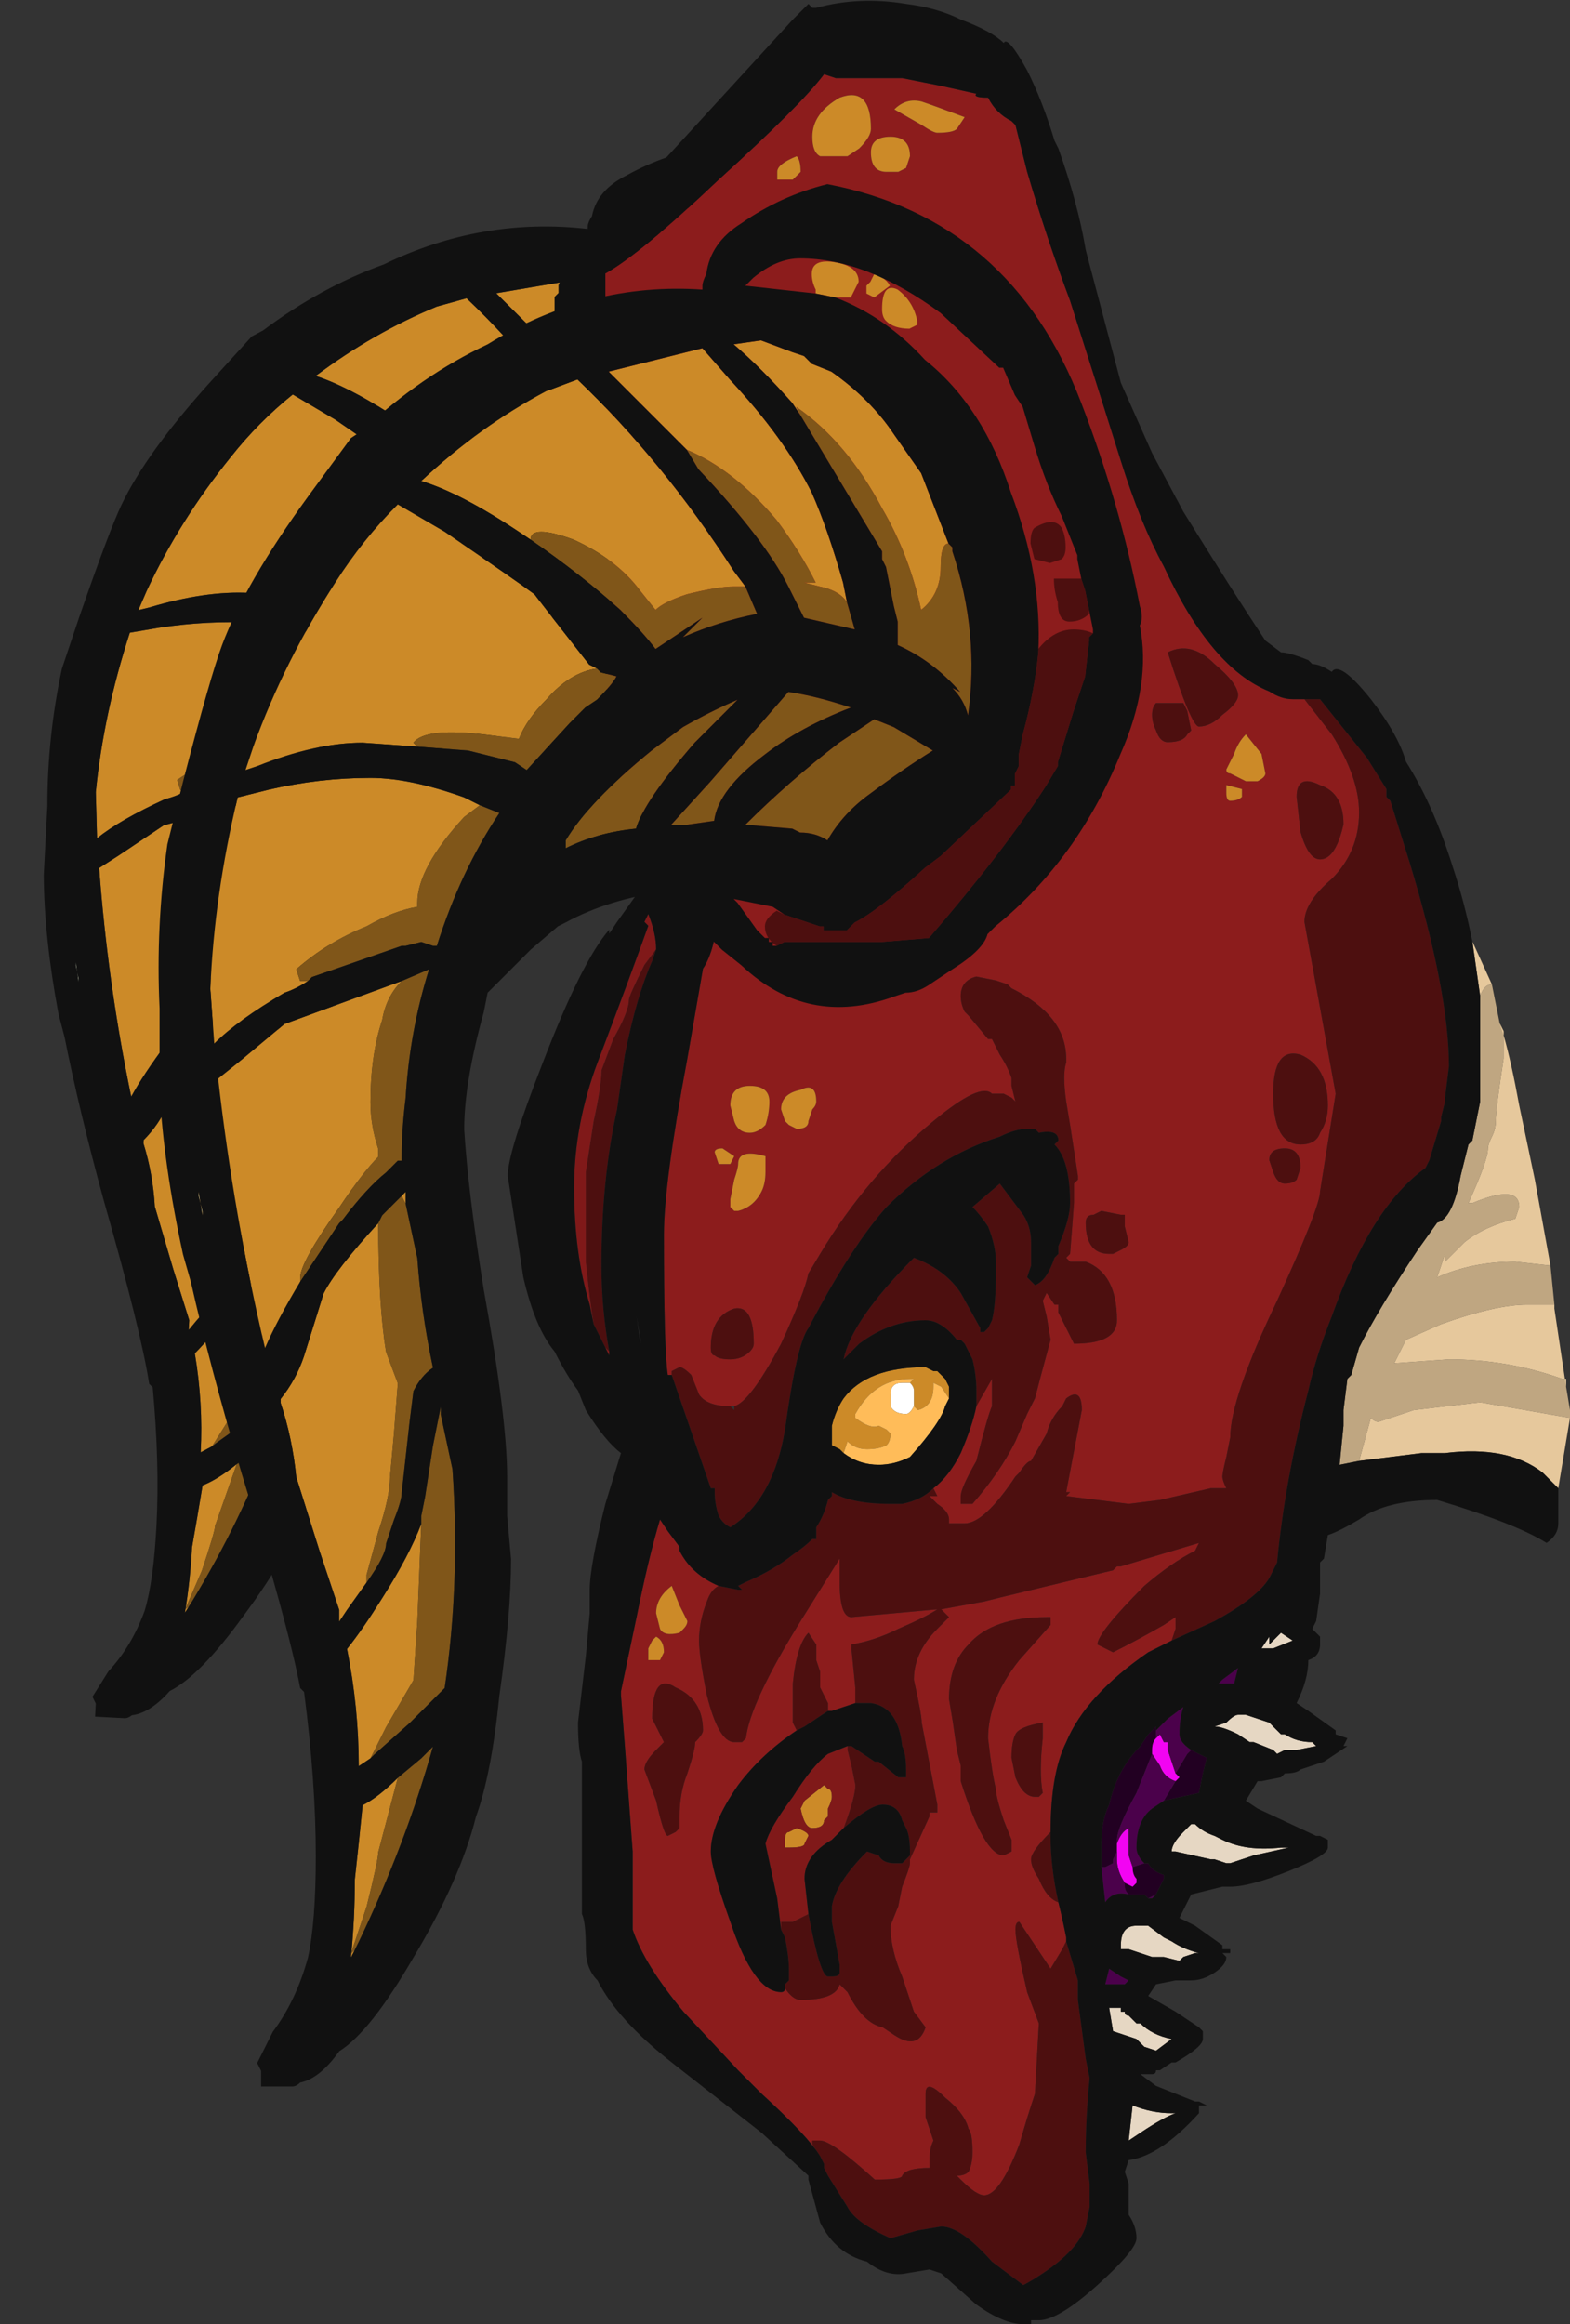 <?xml version="1.0" encoding="UTF-8" standalone="no"?>
<svg xmlns:ffdec="https://www.free-decompiler.com/flash" xmlns:xlink="http://www.w3.org/1999/xlink" ffdec:objectType="frame" height="208.25px" width="140.7px" xmlns="http://www.w3.org/2000/svg">
  <rect width="100%" height="100%" fill="#333333" stroke="none"/>
  <g transform="matrix(1.0, 0.0, 0.0, 1.0, 93.45, 207.9)">
    <use ffdec:characterId="38" height="170.45" transform="matrix(0.937, 0.049, -0.044, 0.84, -85.956, -197.708)" width="88.2" xlink:href="#sprite0"/>
    <use ffdec:characterId="511" height="29.75" transform="matrix(7.0, 0.0, 0.0, 7.0, -47.95, -207.9)" width="13.6" xlink:href="#shape1"/>
    <use ffdec:characterId="38" height="170.45" transform="matrix(1.0, 0.0, 0.0, 1.0, -79.15, -191.4)" width="88.2" xlink:href="#sprite0"/>
  </g>
  <defs>
    <g id="sprite0" transform="matrix(1.0, 0.0, 0.0, 1.0, 43.75, 170.45)">
      <use ffdec:characterId="37" height="24.35" transform="matrix(7.0, 0.0, 0.0, 7.0, -43.75, -170.45)" width="12.6" xlink:href="#shape0"/>
    </g>
    <g id="shape0" transform="matrix(1.0, 0.0, 0.0, 1.0, 6.25, 24.35)">
      <path d="M3.85 -20.85 L3.85 -20.85 M5.6 -17.6 L5.6 -17.6 M2.15 -15.6 L2.15 -15.6 M-5.75 -11.45 L-5.75 -11.4 -5.7 -11.2 -5.7 -11.15 -5.75 -11.45" fill="#c4ccaf" fill-rule="evenodd" stroke="none"/>
      <path d="M2.4 -22.9 L2.6 -22.9 2.7 -23.1 Q2.7 -23.3 2.4 -23.35 2.1 -23.4 2.1 -23.2 2.1 -23.1 2.15 -23.0 L2.15 -22.95 1.25 -23.05 1.35 -23.15 Q1.65 -23.4 1.95 -23.4 2.8 -23.4 3.75 -22.7 L4.5 -22.0 4.55 -22.0 4.7 -21.65 4.8 -21.5 4.95 -21.0 Q5.1 -20.5 5.3 -20.1 L5.5 -19.6 5.5 -19.55 5.55 -19.3 5.2 -19.3 Q5.2 -19.15 5.25 -19.0 5.25 -18.75 5.4 -18.75 5.55 -18.75 5.65 -18.85 L5.65 -18.9 5.7 -18.65 5.7 -18.6 Q5.6 -18.65 5.45 -18.65 5.2 -18.65 5.0 -18.4 L5.0 -18.35 Q5.05 -19.35 4.65 -20.4 4.3 -21.5 3.55 -22.1 3.05 -22.65 2.4 -22.9 M2.85 -23.1 L2.8 -23.05 2.8 -22.95 2.9 -22.9 3.1 -23.05 Q3.05 -23.15 2.9 -23.2 L2.85 -23.1 M3.45 -22.55 L3.45 -22.6 Q3.4 -22.85 3.2 -23.0 3.0 -23.1 3.0 -22.75 3.0 -22.65 3.05 -22.6 3.15 -22.5 3.35 -22.5 L3.45 -22.55 M4.9 -19.75 L4.95 -19.55 5.15 -19.5 5.3 -19.55 Q5.35 -19.6 5.35 -19.7 5.35 -19.85 5.3 -19.95 5.2 -20.1 4.95 -19.95 4.9 -19.9 4.9 -19.75 M1.65 -14.6 L1.6 -14.6 1.6 -14.65 1.55 -14.65 1.55 -14.7 1.5 -14.7 1.4 -14.8 1.15 -15.15 1.1 -15.2 1.6 -15.1 1.75 -15.0 1.65 -15.05 Q1.5 -14.95 1.5 -14.85 1.5 -14.7 1.65 -14.6" fill="#8c1c1c" fill-rule="evenodd" stroke="none"/>
      <path d="M5.0 -18.35 L5.0 -18.4 Q5.2 -18.65 5.45 -18.65 5.6 -18.65 5.7 -18.6 L5.65 -18.55 5.65 -18.5 5.6 -18.05 5.45 -17.6 5.25 -16.95 5.25 -16.9 5.1 -16.65 Q4.55 -15.8 3.6 -14.7 L3.0 -14.65 1.75 -14.65 1.65 -14.6 Q1.5 -14.7 1.5 -14.85 1.5 -14.95 1.65 -15.05 L1.75 -15.0 2.2 -14.85 2.25 -14.85 2.25 -14.8 2.55 -14.8 2.65 -14.9 Q2.95 -15.05 3.55 -15.6 L3.75 -15.75 4.65 -16.6 4.65 -16.65 4.7 -16.65 4.7 -16.8 4.75 -16.9 4.75 -17.05 4.8 -17.3 Q4.95 -17.85 5.0 -18.35 M5.65 -18.9 L5.65 -18.85 Q5.55 -18.75 5.4 -18.75 5.25 -18.75 5.25 -19.0 5.2 -19.15 5.2 -19.3 L5.55 -19.3 5.6 -19.15 5.65 -18.9 M4.9 -19.75 Q4.9 -19.9 4.95 -19.95 5.2 -20.1 5.3 -19.95 5.35 -19.85 5.35 -19.7 5.35 -19.6 5.3 -19.55 L5.15 -19.5 4.95 -19.55 4.9 -19.75" fill="#4d0f0f" fill-rule="evenodd" stroke="none"/>
      <path d="M2.85 -23.1 L2.9 -23.2 Q3.05 -23.15 3.1 -23.05 L2.9 -22.9 2.8 -22.95 2.8 -23.05 2.85 -23.1 M2.15 -22.95 L2.15 -23.0 Q2.1 -23.1 2.1 -23.2 2.1 -23.4 2.4 -23.35 2.7 -23.3 2.7 -23.1 L2.6 -22.9 2.4 -22.9 2.15 -22.95 M0.5 -20.95 L-0.5 -21.95 0.7 -22.25 1.05 -21.85 Q1.75 -21.1 2.1 -20.4 2.3 -19.95 2.5 -19.25 L2.55 -19.0 Q2.45 -19.15 2.2 -19.2 L2.0 -19.25 2.15 -19.25 Q1.95 -19.65 1.65 -20.05 1.1 -20.7 0.5 -20.95 M1.95 -21.4 L1.85 -21.55 Q1.45 -22.0 1.1 -22.3 L1.45 -22.35 1.85 -22.2 2.0 -22.15 2.1 -22.05 2.35 -21.95 Q2.85 -21.6 3.15 -21.15 L3.5 -20.65 3.85 -19.75 Q3.75 -19.75 3.75 -19.45 3.75 -19.1 3.5 -18.9 3.35 -19.6 3.0 -20.2 2.55 -21.05 1.9 -21.5 L1.95 -21.4 M3.45 -22.55 L3.35 -22.5 Q3.15 -22.5 3.05 -22.6 3.0 -22.65 3.0 -22.75 3.0 -23.1 3.2 -23.0 3.4 -22.85 3.45 -22.6 L3.45 -22.55 M1.25 -19.2 L1.1 -19.2 Q0.9 -19.2 0.5 -19.1 0.2 -19.0 0.1 -18.9 L-0.1 -19.15 Q-0.4 -19.55 -0.95 -19.8 -1.5 -20.0 -1.5 -19.8 L-1.65 -19.9 Q-2.4 -20.4 -2.9 -20.55 -2.15 -21.25 -1.3 -21.7 L-0.9 -21.85 Q0.2 -20.8 1.1 -19.4 L1.25 -19.2 M-0.65 -18.15 Q-1.0 -18.1 -1.3 -17.75 -1.55 -17.5 -1.65 -17.25 L-2.05 -17.3 Q-2.85 -17.4 -3.0 -17.2 L-2.95 -17.15 -3.65 -17.2 Q-4.25 -17.2 -5.0 -16.9 L-5.15 -16.85 -5.05 -17.15 Q-4.65 -18.25 -4.0 -19.25 -3.65 -19.8 -3.2 -20.25 L-2.6 -19.9 Q-1.65 -19.25 -1.45 -19.1 -1.3 -18.9 -0.75 -18.2 L-0.65 -18.15 M-4.35 -14.15 Q-4.5 -14.05 -4.65 -14.0 -5.25 -13.65 -5.55 -13.35 L-5.6 -14.05 Q-5.55 -15.25 -5.25 -16.5 L-4.85 -16.6 Q-4.2 -16.75 -3.55 -16.75 -3.05 -16.75 -2.35 -16.5 L-2.15 -16.4 -2.35 -16.25 Q-2.95 -15.6 -2.95 -15.15 L-2.95 -15.1 Q-3.25 -15.05 -3.6 -14.85 -4.1 -14.65 -4.5 -14.3 L-4.45 -14.15 -4.35 -14.15 M-3.15 -14.15 Q-3.35 -13.95 -3.4 -13.65 -3.55 -13.2 -3.55 -12.6 -3.55 -12.3 -3.45 -12.0 L-3.45 -11.9 Q-3.65 -11.7 -3.95 -11.25 -4.45 -10.55 -4.45 -10.35 L-4.45 -10.3 Q-4.75 -9.8 -4.9 -9.45 -5.3 -11.15 -5.5 -12.9 L-5.25 -13.1 -4.65 -13.6 -3.15 -14.15 M-3.15 -11.4 L-3.1 -11.45 -3.1 -11.3 -3.15 -11.4 M-3.6 -6.45 L-3.85 -6.1 -3.95 -5.95 -3.95 -6.1 -4.2 -6.85 -4.5 -7.8 Q-4.55 -8.3 -4.7 -8.75 L-4.7 -8.8 Q-4.5 -9.05 -4.4 -9.35 L-4.15 -10.15 Q-4.0 -10.45 -3.45 -11.05 -3.45 -10.0 -3.35 -9.4 L-3.2 -9.0 -3.25 -8.35 -3.3 -7.8 Q-3.3 -7.55 -3.45 -7.1 L-3.6 -6.55 -3.6 -6.45 M-3.55 -4.2 L-3.7 -4.1 Q-3.7 -4.85 -3.85 -5.6 -3.65 -5.85 -3.4 -6.25 -3.05 -6.8 -2.9 -7.2 L-2.95 -5.95 -3.0 -5.2 -3.35 -4.6 -3.55 -4.2 M-3.2 -3.95 L-3.45 -3.0 Q-3.45 -2.9 -3.6 -2.3 L-3.8 -1.7 -3.75 -1.75 -3.8 -1.65 Q-3.75 -2.15 -3.75 -2.65 -3.7 -3.1 -3.65 -3.6 -3.45 -3.7 -3.2 -3.95" fill="#cc8a28" fill-rule="evenodd" stroke="none"/>
      <path d="M0.5 -20.95 Q1.1 -20.7 1.65 -20.05 1.95 -19.65 2.15 -19.25 L2.0 -19.25 2.2 -19.2 Q2.45 -19.15 2.55 -19.0 L2.65 -18.65 2.0 -18.8 1.8 -19.2 Q1.5 -19.8 0.65 -20.7 L0.5 -20.95 M3.85 -19.75 L3.9 -19.7 3.9 -19.65 Q4.25 -18.6 4.1 -17.55 4.05 -17.75 3.9 -17.9 L4.0 -17.85 Q3.65 -18.25 3.2 -18.45 L3.2 -18.75 3.15 -18.95 3.05 -19.45 3.0 -19.55 3.0 -19.65 1.95 -21.4 1.9 -21.5 Q2.55 -21.05 3.0 -20.2 3.35 -19.6 3.5 -18.9 3.75 -19.1 3.75 -19.45 3.75 -19.75 3.85 -19.75 M1.25 -19.2 L1.4 -18.85 Q0.9 -18.75 0.45 -18.55 L0.7 -18.8 0.1 -18.4 Q-0.05 -18.6 -0.35 -18.9 -0.85 -19.35 -1.5 -19.8 -1.5 -20.0 -0.95 -19.8 -0.4 -19.55 -0.1 -19.15 L0.1 -18.9 Q0.2 -19.0 0.5 -19.1 0.9 -19.2 1.1 -19.2 L1.25 -19.2 M0.05 -17.1 L0.45 -17.4 Q0.8 -17.6 1.15 -17.75 L0.6 -17.2 Q-0.05 -16.45 -0.15 -16.1 -0.65 -16.05 -1.05 -15.85 L-1.05 -15.95 Q-0.75 -16.45 0.05 -17.1 M2.6 -17.65 Q1.95 -17.4 1.5 -17.05 0.9 -16.6 0.85 -16.2 L0.5 -16.15 0.3 -16.15 0.8 -16.7 1.8 -17.85 Q2.15 -17.8 2.6 -17.65 M2.85 -16.55 Q2.5 -16.3 2.3 -15.95 2.15 -16.05 1.95 -16.05 L1.85 -16.1 1.25 -16.15 Q1.8 -16.7 2.45 -17.2 L2.9 -17.5 3.15 -17.4 3.65 -17.1 Q3.25 -16.85 2.85 -16.55 M-2.95 -17.15 L-3.0 -17.2 Q-2.85 -17.4 -2.05 -17.3 L-1.65 -17.25 Q-1.55 -17.5 -1.3 -17.75 -1.0 -18.1 -0.65 -18.15 L-0.6 -18.1 -0.4 -18.05 Q-0.45 -17.95 -0.65 -17.75 L-0.8 -17.65 -1.0 -17.45 -1.55 -16.85 -1.7 -16.95 Q-1.9 -17.0 -2.3 -17.1 L-2.95 -17.15 M-4.35 -14.15 L-4.45 -14.15 -4.5 -14.3 Q-4.1 -14.65 -3.6 -14.85 -3.25 -15.05 -2.95 -15.1 L-2.95 -15.15 Q-2.95 -15.6 -2.35 -16.25 L-2.15 -16.4 -1.9 -16.3 Q-2.4 -15.55 -2.7 -14.6 L-2.75 -14.6 -2.9 -14.65 -3.1 -14.6 -3.15 -14.6 -4.3 -14.2 -4.35 -14.15 M-3.15 -14.15 L-2.8 -14.3 Q-3.05 -13.5 -3.1 -12.65 -3.15 -12.25 -3.15 -11.9 L-3.15 -11.85 -3.2 -11.85 -3.35 -11.7 Q-3.6 -11.5 -3.9 -11.1 L-3.95 -11.05 -4.45 -10.3 -4.45 -10.35 Q-4.45 -10.55 -3.95 -11.25 -3.65 -11.7 -3.45 -11.9 L-3.45 -12.0 Q-3.55 -12.3 -3.55 -12.6 -3.55 -13.2 -3.4 -13.65 -3.35 -13.95 -3.15 -14.15 M-3.15 -11.4 L-3.1 -11.3 -2.95 -10.6 Q-2.9 -9.9 -2.75 -9.2 -2.9 -9.1 -3.0 -8.9 L-3.05 -8.5 -3.15 -7.6 Q-3.15 -7.5 -3.25 -7.25 L-3.35 -6.95 Q-3.35 -6.8 -3.6 -6.45 L-3.6 -6.55 -3.45 -7.1 Q-3.3 -7.55 -3.3 -7.8 L-3.25 -8.35 -3.2 -9.0 -3.35 -9.4 Q-3.45 -10.0 -3.45 -11.05 L-3.4 -11.15 -3.15 -11.4 M-2.9 -7.2 L-2.9 -7.3 -2.85 -7.55 -2.75 -8.2 -2.65 -8.7 -2.65 -8.6 -2.5 -7.9 Q-2.4 -6.45 -2.6 -5.1 L-3.05 -4.65 -3.5 -4.25 -3.55 -4.2 -3.35 -4.6 -3.0 -5.2 -2.95 -5.95 -2.9 -7.2 M-3.2 -3.95 L-2.9 -4.2 -2.75 -4.35 Q-3.1 -3.1 -3.7 -1.85 L-3.75 -1.75 -3.8 -1.7 -3.6 -2.3 Q-3.45 -2.9 -3.45 -3.0 L-3.2 -3.95" fill="#805619" fill-rule="evenodd" stroke="none"/>
      <path d="M2.4 -22.9 Q3.05 -22.65 3.55 -22.1 4.3 -21.5 4.65 -20.4 5.05 -19.35 5.0 -18.35 4.95 -17.85 4.8 -17.3 L4.75 -17.05 4.75 -16.9 4.7 -16.8 4.7 -16.65 4.65 -16.65 4.65 -16.6 3.75 -15.75 3.55 -15.6 Q2.95 -15.05 2.65 -14.9 L2.55 -14.8 2.25 -14.8 2.25 -14.85 2.2 -14.85 1.75 -15.0 1.6 -15.1 1.1 -15.2 1.15 -15.15 1.4 -14.8 1.5 -14.7 1.55 -14.7 1.55 -14.65 1.6 -14.65 1.6 -14.6 1.65 -14.6 1.75 -14.65 3.0 -14.65 3.6 -14.7 Q4.55 -15.8 5.1 -16.65 L5.25 -16.9 5.25 -16.95 5.45 -17.6 5.6 -18.05 5.65 -18.5 5.65 -18.55 5.7 -18.6 5.7 -18.65 5.65 -18.9 5.6 -19.15 5.55 -19.3 5.5 -19.55 5.5 -19.6 5.3 -20.1 Q5.1 -20.5 4.95 -21.0 L4.8 -21.5 4.7 -21.65 4.55 -22.0 4.5 -22.0 3.75 -22.7 Q2.8 -23.4 1.95 -23.4 1.65 -23.4 1.35 -23.15 L1.25 -23.05 2.15 -22.95 2.4 -22.9 M0.7 -23.0 L0.7 -23.05 Q0.7 -23.1 0.75 -23.2 0.8 -23.6 1.2 -23.85 1.7 -24.2 2.3 -24.35 4.65 -23.9 5.55 -21.55 6.05 -20.25 6.3 -18.95 6.35 -18.8 6.3 -18.7 6.45 -17.95 6.05 -17.05 5.5 -15.7 4.45 -14.85 L4.35 -14.75 Q4.3 -14.55 3.9 -14.3 L3.6 -14.1 Q3.45 -14.0 3.3 -14.0 L3.15 -13.95 Q2.05 -13.55 1.2 -14.35 L0.95 -14.55 0.8 -14.7 0.45 -15.1 0.45 -15.3 0.25 -15.3 Q-0.5 -15.2 -1.05 -14.9 L-1.15 -14.85 -1.5 -14.55 -2.05 -14.0 -2.1 -13.75 Q-2.35 -12.85 -2.35 -12.25 -2.3 -11.45 -2.1 -10.2 -1.8 -8.55 -1.8 -7.8 L-1.8 -7.3 -1.75 -6.75 Q-1.75 -6.05 -1.9 -5.0 -2.0 -4.0 -2.2 -3.45 -2.4 -2.65 -3.0 -1.65 -3.55 -0.7 -3.95 -0.45 -4.2 -0.1 -4.45 -0.05 -4.5 0.0 -4.55 0.0 L-4.95 0.0 -4.95 -0.2 -5.0 -0.3 -4.8 -0.7 Q-4.5 -1.1 -4.35 -1.65 -4.25 -2.1 -4.25 -2.95 -4.25 -3.9 -4.4 -5.05 L-4.45 -5.1 Q-4.6 -5.9 -5.2 -7.85 -5.6 -9.2 -5.85 -10.3 L-5.95 -10.65 Q-6.2 -11.8 -6.25 -12.75 L-6.25 -13.8 Q-6.3 -14.85 -6.15 -15.9 L-5.95 -16.7 Q-5.6 -18.05 -5.45 -18.45 -5.15 -19.25 -4.35 -20.35 L-3.8 -21.1 -3.65 -21.2 Q-2.9 -21.9 -2.05 -22.3 -0.75 -23.1 0.7 -23.0 M2.55 -19.0 L2.5 -19.25 Q2.3 -19.95 2.1 -20.4 1.75 -21.1 1.05 -21.85 L0.7 -22.25 -0.5 -21.95 0.5 -20.95 0.65 -20.7 Q1.5 -19.8 1.8 -19.2 L2.0 -18.8 2.65 -18.65 2.55 -19.0 M3.85 -19.75 L3.5 -20.65 3.15 -21.15 Q2.85 -21.6 2.35 -21.95 L2.1 -22.05 2.0 -22.15 1.85 -22.2 1.45 -22.35 1.1 -22.3 Q1.45 -22.0 1.85 -21.55 L1.95 -21.4 3.0 -19.65 3.0 -19.55 3.05 -19.45 3.15 -18.95 3.2 -18.75 3.2 -18.45 Q3.65 -18.25 4.0 -17.85 L3.9 -17.9 Q4.05 -17.75 4.1 -17.55 4.25 -18.6 3.9 -19.65 L3.9 -19.7 3.85 -19.75 M3.85 -20.85 L3.85 -20.85 M-1.5 -19.8 Q-0.85 -19.35 -0.35 -18.9 -0.05 -18.6 0.1 -18.4 L0.7 -18.8 0.45 -18.55 Q0.9 -18.75 1.4 -18.85 L1.25 -19.2 1.1 -19.4 Q0.2 -20.8 -0.9 -21.85 L-1.3 -21.7 Q-2.15 -21.25 -2.9 -20.55 -2.4 -20.4 -1.65 -19.9 L-1.5 -19.8 M2.85 -16.55 Q3.25 -16.85 3.65 -17.1 L3.15 -17.4 2.9 -17.5 2.45 -17.2 Q1.8 -16.7 1.25 -16.15 L1.85 -16.1 1.95 -16.05 Q2.15 -16.05 2.3 -15.95 2.5 -16.3 2.85 -16.55 M2.6 -17.65 Q2.15 -17.8 1.8 -17.85 L0.8 -16.7 0.3 -16.15 0.5 -16.15 0.85 -16.2 Q0.9 -16.6 1.5 -17.05 1.95 -17.4 2.6 -17.65 M0.05 -17.1 Q-0.75 -16.45 -1.05 -15.95 L-1.05 -15.85 Q-0.65 -16.05 -0.15 -16.1 -0.05 -16.45 0.6 -17.2 L1.15 -17.75 Q0.8 -17.6 0.45 -17.4 L0.05 -17.1 M2.15 -15.6 L2.15 -15.6 M5.6 -17.6 L5.6 -17.6 M-0.65 -18.15 L-0.75 -18.2 Q-1.3 -18.9 -1.45 -19.1 -1.65 -19.25 -2.6 -19.9 L-3.2 -20.25 Q-3.65 -19.8 -4.0 -19.25 -4.65 -18.25 -5.05 -17.15 L-5.15 -16.85 -5.0 -16.9 Q-4.25 -17.2 -3.65 -17.2 L-2.95 -17.15 -2.3 -17.1 Q-1.9 -17.0 -1.7 -16.95 L-1.55 -16.85 -1.0 -17.45 -0.8 -17.65 -0.65 -17.75 Q-0.45 -17.95 -0.4 -18.05 L-0.6 -18.1 -0.65 -18.15 M-2.15 -16.4 L-2.35 -16.5 Q-3.05 -16.75 -3.55 -16.75 -4.2 -16.75 -4.85 -16.6 L-5.25 -16.5 Q-5.55 -15.25 -5.6 -14.05 L-5.55 -13.35 Q-5.25 -13.65 -4.65 -14.0 -4.5 -14.05 -4.35 -14.15 L-4.3 -14.2 -3.15 -14.6 -3.1 -14.6 -2.9 -14.65 -2.75 -14.6 -2.7 -14.6 Q-2.4 -15.55 -1.9 -16.3 L-2.15 -16.4 M-4.45 -10.3 L-3.95 -11.05 -3.9 -11.1 Q-3.6 -11.5 -3.35 -11.7 L-3.2 -11.85 -3.15 -11.85 -3.15 -11.9 Q-3.15 -12.25 -3.1 -12.65 -3.05 -13.5 -2.8 -14.3 L-3.15 -14.15 -4.65 -13.6 -5.25 -13.1 -5.5 -12.9 Q-5.3 -11.15 -4.9 -9.45 -4.75 -9.8 -4.45 -10.3 M-5.75 -11.45 L-5.7 -11.15 -5.7 -11.2 -5.75 -11.4 -5.75 -11.45 M-3.1 -11.3 L-3.1 -11.45 -3.15 -11.4 -3.4 -11.15 -3.45 -11.05 Q-4.0 -10.45 -4.15 -10.15 L-4.4 -9.35 Q-4.5 -9.05 -4.7 -8.8 L-4.7 -8.75 Q-4.55 -8.3 -4.5 -7.8 L-4.2 -6.85 -3.95 -6.1 -3.95 -5.95 -3.85 -6.1 -3.6 -6.45 Q-3.35 -6.8 -3.35 -6.95 L-3.25 -7.25 Q-3.15 -7.5 -3.15 -7.6 L-3.05 -8.5 -3.0 -8.9 Q-2.9 -9.1 -2.75 -9.2 -2.9 -9.9 -2.95 -10.6 L-3.1 -11.3 M-3.55 -4.2 L-3.5 -4.25 -3.05 -4.65 -2.6 -5.1 Q-2.4 -6.45 -2.5 -7.9 L-2.65 -8.6 -2.65 -8.7 -2.75 -8.2 -2.85 -7.55 -2.9 -7.3 -2.9 -7.2 Q-3.05 -6.8 -3.4 -6.25 -3.65 -5.85 -3.85 -5.6 -3.7 -4.85 -3.7 -4.1 L-3.55 -4.2 M-3.75 -1.75 L-3.7 -1.85 Q-3.1 -3.1 -2.75 -4.35 L-2.9 -4.2 -3.2 -3.95 Q-3.45 -3.7 -3.65 -3.6 -3.7 -3.1 -3.75 -2.65 -3.75 -2.15 -3.8 -1.65 L-3.75 -1.75" fill="#111111" fill-rule="evenodd" stroke="none"/>
    </g>
    <g id="shape1" transform="matrix(1.0, 0.0, 0.0, 1.0, 6.85, 29.7)">
      <path d="M-4.75 -12.1 L-4.8 -12.1 Q-4.85 -12.4 -4.85 -13.9 -4.85 -14.55 -4.55 -16.15 L-4.35 -17.3 Q-4.25 -17.45 -4.2 -17.7 L-4.15 -18.0 -4.05 -18.15 -4.05 -18.25 -4.0 -18.35 -4.15 -18.35 Q-4.3 -18.3 -4.5 -18.15 L-4.75 -18.65 Q-5.2 -19.4 -5.45 -19.8 L-5.6 -20.3 -5.55 -22.15 -5.6 -23.15 -5.6 -26.2 Q-5.15 -26.45 -4.15 -27.4 -3.1 -28.35 -2.8 -28.75 L-2.65 -28.7 -1.8 -28.7 -1.3 -28.6 -0.85 -28.5 Q-0.9 -28.45 -0.7 -28.45 -0.6 -28.25 -0.4 -28.15 L-0.35 -28.1 -0.2 -27.5 Q0.05 -26.65 0.35 -25.85 L0.7 -24.75 1.0 -23.8 Q1.25 -23.0 1.55 -22.45 2.15 -21.15 2.9 -20.85 3.05 -20.75 3.2 -20.75 L3.35 -20.75 3.7 -20.3 Q4.05 -19.75 4.05 -19.3 4.05 -18.8 3.7 -18.45 3.35 -18.15 3.35 -17.9 L3.75 -15.7 3.55 -14.45 Q3.55 -14.25 3.0 -13.05 2.4 -11.8 2.4 -11.3 L2.35 -11.05 Q2.3 -10.85 2.3 -10.8 2.3 -10.75 2.35 -10.65 L2.15 -10.65 1.5 -10.5 1.1 -10.45 0.3 -10.55 0.35 -10.6 0.3 -10.6 0.5 -11.65 Q0.5 -11.95 0.3 -11.8 L0.25 -11.7 Q0.1 -11.55 0.05 -11.35 L-0.15 -11.0 Q-0.2 -11.0 -0.3 -10.85 L-0.35 -10.8 Q-0.75 -10.2 -1.0 -10.2 L-1.2 -10.2 -1.2 -10.25 Q-1.2 -10.35 -1.35 -10.45 L-1.45 -10.55 -1.35 -10.55 -1.4 -10.65 Q-1.2 -10.8 -1.05 -11.1 -0.9 -11.45 -0.85 -11.7 L-0.65 -12.05 -0.65 -11.7 Q-0.7 -11.6 -0.85 -11.0 -1.05 -10.65 -1.05 -10.55 L-1.05 -10.45 -0.9 -10.45 Q-0.55 -10.85 -0.35 -11.25 L-0.2 -11.6 -0.1 -11.8 Q-0.05 -12.0 0.1 -12.55 L0.05 -12.85 0.0 -13.05 0.05 -13.15 0.15 -13.0 0.2 -13.0 0.2 -12.9 0.4 -12.5 Q0.95 -12.5 0.95 -12.8 0.95 -13.4 0.55 -13.55 L0.35 -13.55 0.3 -13.6 0.35 -13.65 0.4 -14.3 0.4 -14.55 0.45 -14.6 0.45 -14.65 0.35 -15.3 0.3 -15.6 Q0.25 -15.95 0.3 -16.1 L0.3 -16.15 Q0.3 -16.7 -0.4 -17.05 L-0.45 -17.1 -0.6 -17.15 -0.85 -17.2 Q-1.05 -17.15 -1.05 -16.95 -1.05 -16.85 -1.0 -16.75 L-0.95 -16.7 -0.7 -16.4 -0.65 -16.4 -0.55 -16.2 Q-0.45 -16.05 -0.4 -15.9 L-0.4 -15.8 -0.35 -15.6 -0.4 -15.65 -0.5 -15.7 -0.65 -15.7 Q-0.8 -15.85 -1.4 -15.35 -2.25 -14.65 -2.85 -13.65 L-3.0 -13.4 Q-3.05 -13.15 -3.35 -12.5 -3.75 -11.75 -3.95 -11.7 L-4.0 -11.7 Q-4.3 -11.7 -4.4 -11.85 L-4.5 -12.1 Q-4.6 -12.2 -4.65 -12.2 L-4.75 -12.15 -4.75 -12.1 M1.65 -8.7 L1.35 -8.55 Q0.55 -8.0 0.3 -7.4 0.1 -7.0 0.1 -6.25 -0.15 -6.0 -0.15 -5.9 -0.15 -5.8 -0.05 -5.65 0.05 -5.4 0.2 -5.35 0.25 -5.15 0.3 -4.9 L0.3 -4.85 0.25 -4.75 0.1 -4.5 -0.3 -5.1 Q-0.35 -5.1 -0.35 -5.0 -0.35 -4.85 -0.2 -4.2 L-0.05 -3.8 -0.1 -2.9 Q-0.2 -2.6 -0.3 -2.25 -0.55 -1.6 -0.75 -1.6 -0.85 -1.6 -1.05 -1.8 L-1.1 -1.85 Q-1.0 -1.85 -0.95 -1.9 -0.9 -2.0 -0.9 -2.15 -0.9 -2.4 -0.95 -2.45 -1.0 -2.65 -1.25 -2.85 -1.5 -3.1 -1.5 -2.9 L-1.5 -2.6 -1.4 -2.3 Q-1.45 -2.2 -1.45 -2.05 L-1.45 -1.95 Q-1.75 -1.95 -1.8 -1.85 -1.8 -1.8 -2.15 -1.8 -2.7 -2.3 -2.85 -2.3 L-2.95 -2.3 -2.95 -2.25 -2.85 -2.1 Q-3.0 -2.35 -3.6 -2.9 L-3.9 -3.2 -4.6 -3.95 Q-5.1 -4.55 -5.25 -5.0 L-5.25 -6.0 -5.35 -7.35 -5.4 -8.0 -5.4 -8.05 -5.2 -9.0 Q-5.05 -9.75 -4.9 -10.25 L-4.8 -10.1 -4.65 -9.9 -4.65 -9.85 Q-4.5 -9.55 -4.15 -9.4 -4.25 -9.35 -4.3 -9.2 -4.4 -8.95 -4.4 -8.7 -4.4 -8.5 -4.3 -8.0 -4.15 -7.4 -3.95 -7.4 L-3.85 -7.4 -3.8 -7.45 Q-3.75 -7.9 -3.1 -8.95 L-2.6 -9.75 -2.6 -9.45 Q-2.6 -9.0 -2.45 -9.0 L-1.35 -9.1 Q-1.5 -9.0 -1.85 -8.85 -2.15 -8.7 -2.45 -8.65 L-2.45 -8.6 -2.4 -8.1 -2.4 -7.9 -2.7 -7.8 -2.75 -7.8 -2.75 -7.9 -2.85 -8.1 -2.85 -8.3 -2.9 -8.45 -2.9 -8.65 -3.0 -8.8 Q-3.15 -8.65 -3.2 -8.15 L-3.2 -7.65 -3.15 -7.55 Q-3.6 -7.25 -3.9 -6.85 -4.25 -6.35 -4.25 -6.0 -4.25 -5.8 -4.0 -5.1 -3.7 -4.2 -3.35 -4.2 -3.3 -4.2 -3.3 -4.25 -3.2 -4.1 -3.1 -4.1 -2.65 -4.1 -2.6 -4.3 L-2.5 -4.2 Q-2.3 -3.8 -2.05 -3.75 L-1.9 -3.65 Q-1.6 -3.45 -1.5 -3.75 L-1.65 -3.95 -1.8 -4.4 Q-1.95 -4.75 -1.95 -5.05 L-1.85 -5.3 -1.8 -5.55 Q-1.7 -5.8 -1.7 -5.85 L-1.7 -5.9 -1.45 -6.45 -1.45 -6.5 -1.35 -6.5 -1.35 -6.6 -1.55 -7.65 Q-1.55 -7.75 -1.65 -8.2 -1.65 -8.55 -1.35 -8.85 L-1.2 -9.0 -1.3 -9.1 -0.75 -9.2 -0.55 -9.25 0.9 -9.6 0.95 -9.65 1.0 -9.65 2.0 -9.95 1.95 -9.85 Q1.65 -9.7 1.3 -9.4 0.7 -8.8 0.7 -8.65 L0.9 -8.55 Q1.2 -8.7 1.55 -8.9 L1.7 -9.0 1.7 -8.85 1.65 -8.7 M1.9 -20.35 L1.85 -20.6 1.8 -20.7 1.45 -20.7 Q1.4 -20.65 1.4 -20.55 1.4 -20.45 1.45 -20.35 1.5 -20.2 1.6 -20.2 1.8 -20.2 1.85 -20.3 L1.9 -20.35 M2.5 -20.8 Q2.5 -20.95 2.2 -21.2 1.9 -21.5 1.6 -21.35 1.9 -20.4 2.0 -20.4 2.15 -20.4 2.3 -20.55 2.5 -20.7 2.5 -20.8 M3.55 -19.65 Q3.25 -19.8 3.25 -19.5 L3.3 -19.05 Q3.4 -18.7 3.55 -18.7 3.75 -18.7 3.85 -19.15 3.85 -19.55 3.55 -19.65 M2.35 -19.65 L2.35 -19.55 Q2.35 -19.45 2.4 -19.45 2.5 -19.45 2.55 -19.5 L2.55 -19.6 2.35 -19.65 M2.8 -20.05 L2.6 -20.3 Q2.5 -20.2 2.45 -20.05 L2.35 -19.85 Q2.35 -19.8 2.4 -19.8 L2.6 -19.7 2.75 -19.7 Q2.85 -19.75 2.85 -19.8 L2.8 -20.05 M1.05 -14.15 L1.0 -14.15 0.75 -14.2 0.65 -14.15 Q0.55 -14.15 0.55 -14.05 0.55 -13.65 0.85 -13.65 L0.9 -13.65 1.0 -13.7 Q1.1 -13.75 1.1 -13.8 L1.05 -14.0 1.05 -14.15 M3.25 -14.6 L3.3 -14.75 Q3.3 -15.0 3.1 -15.0 2.9 -15.0 2.9 -14.85 L2.95 -14.7 Q3.0 -14.55 3.1 -14.55 3.2 -14.55 3.25 -14.6 M2.95 -15.7 Q2.95 -15.05 3.3 -15.05 3.5 -15.05 3.55 -15.2 3.65 -15.35 3.65 -15.55 3.65 -16.05 3.3 -16.2 2.95 -16.3 2.95 -15.7 M0.1 -8.9 L0.1 -9.0 0.05 -9.0 Q-0.65 -9.0 -0.95 -8.65 -1.2 -8.4 -1.2 -7.95 L-1.15 -7.65 -1.1 -7.3 -1.05 -7.1 -1.05 -6.9 Q-0.75 -5.95 -0.5 -5.95 L-0.4 -6.0 -0.4 -6.15 -0.5 -6.4 Q-0.6 -6.7 -0.6 -6.8 -0.65 -7.0 -0.7 -7.45 -0.7 -7.95 -0.3 -8.45 L0.1 -8.9 M-3.15 -27.7 Q-3.4 -27.6 -3.4 -27.5 L-3.4 -27.4 -3.2 -27.4 -3.1 -27.5 Q-3.1 -27.65 -3.15 -27.7 M-2.5 -27.7 L-2.35 -27.8 Q-2.2 -27.95 -2.2 -28.05 -2.2 -28.6 -2.6 -28.45 -2.95 -28.25 -2.95 -27.95 -2.95 -27.75 -2.85 -27.7 L-2.5 -27.7 M-1.75 -27.55 L-1.7 -27.7 Q-1.7 -27.95 -1.95 -27.95 -2.2 -27.95 -2.2 -27.75 -2.2 -27.5 -2.0 -27.5 L-1.85 -27.5 -1.75 -27.55 M-1.55 -28.4 Q-1.75 -28.45 -1.9 -28.3 L-1.55 -28.1 Q-1.4 -28.0 -1.35 -28.0 -1.15 -28.0 -1.1 -28.05 L-1.0 -28.2 Q-1.4 -28.35 -1.55 -28.4 M-4.15 -14.8 L-4.0 -14.8 -3.95 -14.9 -4.1 -15.0 Q-4.2 -15.0 -4.2 -14.95 L-4.15 -14.8 M-3.9 -14.8 Q-3.9 -14.75 -3.95 -14.6 L-4.0 -14.35 -4.0 -14.25 -3.95 -14.2 -3.9 -14.2 Q-3.7 -14.25 -3.6 -14.45 -3.55 -14.55 -3.55 -14.7 L-3.55 -14.9 Q-3.9 -15.0 -3.9 -14.8 M-3.3 -15.35 L-3.25 -15.3 -3.15 -15.25 Q-3.0 -15.25 -3.0 -15.35 L-2.95 -15.5 Q-2.9 -15.55 -2.9 -15.6 -2.9 -15.85 -3.1 -15.75 -3.35 -15.7 -3.35 -15.5 L-3.3 -15.35 M-3.55 -15.3 Q-3.5 -15.45 -3.5 -15.6 -3.5 -15.8 -3.75 -15.8 -4.0 -15.8 -4.0 -15.55 L-3.95 -15.35 Q-3.9 -15.2 -3.75 -15.2 -3.65 -15.2 -3.55 -15.3 M-3.75 -12.4 Q-3.7 -12.45 -3.7 -12.5 -3.7 -13.0 -3.95 -12.95 -4.25 -12.85 -4.25 -12.45 -4.25 -12.35 -4.2 -12.35 -4.15 -12.3 -4.0 -12.3 -3.85 -12.3 -3.75 -12.4 M-1.75 -7.05 L-1.75 -7.05 M-4.85 -8.55 Q-4.85 -8.7 -4.95 -8.75 L-5.0 -8.7 -5.05 -8.6 -5.05 -8.45 -4.9 -8.45 -4.85 -8.55 M-4.65 -9.15 L-4.75 -9.4 Q-4.95 -9.25 -4.95 -9.05 L-4.9 -8.85 Q-4.85 -8.75 -4.65 -8.8 L-4.6 -8.85 Q-4.55 -8.9 -4.55 -8.95 L-4.65 -9.15 M-5.0 -7.7 L-4.85 -7.4 -4.95 -7.3 Q-5.1 -7.15 -5.1 -7.05 L-4.95 -6.65 Q-4.85 -6.2 -4.8 -6.2 L-4.7 -6.25 -4.65 -6.3 -4.65 -6.45 Q-4.65 -6.75 -4.55 -7.0 -4.45 -7.3 -4.45 -7.4 -4.35 -7.5 -4.35 -7.55 -4.35 -7.95 -4.7 -8.1 -5.0 -8.3 -5.0 -7.7 M0.0 -7.65 Q-0.3 -7.6 -0.35 -7.5 -0.4 -7.4 -0.4 -7.2 L-0.35 -6.95 Q-0.25 -6.7 -0.1 -6.7 L-0.05 -6.7 0.0 -6.75 Q-0.05 -7.0 0.0 -7.45 L0.0 -7.65" fill="#8c1c1c" fill-rule="evenodd" stroke="none"/>
      <path d="M-4.75 -12.1 L-4.75 -12.15 -4.65 -12.2 Q-4.6 -12.2 -4.5 -12.1 L-4.4 -11.85 Q-4.3 -11.7 -4.0 -11.7 L-3.95 -11.65 -3.95 -11.7 Q-3.75 -11.75 -3.35 -12.5 -3.05 -13.15 -3.0 -13.4 L-2.85 -13.65 Q-2.25 -14.65 -1.4 -15.35 -0.8 -15.85 -0.65 -15.7 L-0.5 -15.7 -0.4 -15.65 -0.35 -15.6 -0.4 -15.8 -0.4 -15.9 Q-0.45 -16.05 -0.55 -16.2 L-0.65 -16.4 -0.7 -16.4 -0.95 -16.7 -1.0 -16.75 Q-1.05 -16.85 -1.05 -16.95 -1.05 -17.15 -0.85 -17.2 L-0.6 -17.15 -0.45 -17.1 -0.4 -17.05 Q0.3 -16.7 0.3 -16.15 L0.3 -16.1 Q0.25 -15.95 0.3 -15.6 L0.35 -15.3 0.45 -14.65 0.45 -14.6 0.4 -14.55 0.4 -14.3 0.35 -13.65 0.3 -13.6 0.35 -13.55 0.55 -13.55 Q0.95 -13.4 0.95 -12.8 0.95 -12.5 0.4 -12.5 L0.2 -12.9 0.2 -13.0 0.15 -13.0 0.05 -13.15 0.0 -13.05 0.05 -12.85 0.1 -12.55 Q-0.05 -12.0 -0.1 -11.8 L-0.2 -11.6 -0.35 -11.25 Q-0.55 -10.85 -0.9 -10.45 L-1.05 -10.45 -1.05 -10.55 Q-1.05 -10.65 -0.85 -11.0 -0.7 -11.6 -0.65 -11.7 L-0.65 -12.05 -0.85 -11.7 -0.85 -11.9 Q-0.85 -12.1 -0.9 -12.3 L-1.0 -12.5 -1.05 -12.55 -1.1 -12.55 -1.1 -12.55 Q-1.3 -12.8 -1.5 -12.8 -1.95 -12.8 -2.35 -12.5 L-2.55 -12.3 Q-2.45 -12.8 -1.65 -13.6 -1.25 -13.45 -1.05 -13.15 L-0.8 -12.7 -0.8 -12.65 -0.75 -12.65 -0.7 -12.7 -0.65 -12.8 Q-0.6 -13.0 -0.6 -13.4 L-0.6 -13.55 Q-0.6 -13.75 -0.7 -14.0 -0.8 -14.15 -0.9 -14.25 L-0.55 -14.55 -0.25 -14.15 Q-0.15 -14.0 -0.15 -13.8 L-0.15 -13.5 -0.2 -13.35 -0.1 -13.25 Q0.05 -13.3 0.15 -13.6 L0.2 -13.65 0.2 -13.75 Q0.35 -14.1 0.35 -14.3 0.35 -14.85 0.15 -15.05 L0.2 -15.1 Q0.2 -15.25 -0.05 -15.2 L-0.1 -15.25 -0.2 -15.25 Q-0.35 -15.25 -0.55 -15.15 -1.35 -14.9 -2.0 -14.25 -2.45 -13.75 -3.0 -12.7 -3.15 -12.5 -3.3 -11.4 -3.45 -10.5 -4.0 -10.15 -4.1 -10.2 -4.15 -10.3 -4.2 -10.45 -4.2 -10.6 L-4.2 -10.65 -4.25 -10.65 -4.75 -12.1 M-1.4 -10.65 L-1.35 -10.55 -1.45 -10.55 -1.35 -10.45 Q-1.2 -10.35 -1.2 -10.25 L-1.2 -10.2 -1.0 -10.2 Q-0.75 -10.2 -0.35 -10.8 L-0.3 -10.85 Q-0.2 -11.0 -0.15 -11.0 L0.05 -11.35 Q0.1 -11.55 0.25 -11.7 L0.3 -11.8 Q0.5 -11.95 0.5 -11.65 L0.3 -10.6 0.35 -10.6 0.3 -10.55 1.1 -10.45 1.5 -10.5 2.15 -10.65 2.35 -10.65 Q2.3 -10.75 2.3 -10.8 2.3 -10.85 2.35 -11.05 L2.4 -11.3 Q2.4 -11.8 3.0 -13.05 3.55 -14.25 3.55 -14.45 L3.75 -15.7 3.35 -17.9 Q3.35 -18.15 3.7 -18.45 4.05 -18.8 4.05 -19.3 4.05 -19.75 3.7 -20.3 L3.35 -20.75 3.55 -20.75 4.15 -20.0 4.4 -19.6 4.4 -19.5 4.45 -19.45 4.7 -18.65 Q5.2 -17.0 5.2 -16.05 L5.15 -15.65 5.15 -15.6 5.1 -15.4 5.1 -15.35 4.95 -14.85 4.9 -14.75 Q4.2 -14.25 3.7 -12.85 3.5 -12.35 3.4 -11.9 3.1 -10.75 3.0 -9.7 L2.9 -9.5 Q2.75 -9.25 2.2 -8.95 L1.65 -8.7 1.7 -8.85 1.7 -9.0 1.55 -8.9 Q1.2 -8.7 0.9 -8.55 L0.7 -8.65 Q0.7 -8.8 1.3 -9.4 1.65 -9.7 1.95 -9.85 L2.0 -9.95 1.0 -9.65 0.95 -9.65 0.9 -9.6 -0.55 -9.25 -0.75 -9.2 -1.3 -9.1 -1.2 -9.0 -1.35 -8.85 Q-1.65 -8.55 -1.65 -8.2 -1.55 -7.75 -1.55 -7.65 L-1.35 -6.6 -1.35 -6.5 -1.45 -6.5 -1.45 -6.45 -1.7 -5.9 -1.7 -5.85 Q-1.7 -5.8 -1.8 -5.55 L-1.85 -5.3 -1.95 -5.05 Q-1.95 -4.75 -1.8 -4.4 L-1.65 -3.95 -1.5 -3.75 Q-1.6 -3.45 -1.9 -3.65 L-2.05 -3.75 Q-2.3 -3.8 -2.5 -4.2 L-2.6 -4.3 Q-2.65 -4.1 -3.1 -4.1 -3.2 -4.1 -3.3 -4.25 L-3.3 -4.3 -3.25 -4.35 -3.25 -4.5 Q-3.25 -4.65 -3.3 -4.9 L-3.35 -5.0 -3.35 -5.1 -3.2 -5.1 -3.0 -5.2 Q-2.85 -4.4 -2.75 -4.4 L-2.7 -4.4 Q-2.6 -4.4 -2.6 -4.45 -2.6 -4.4 -2.6 -4.55 L-2.7 -5.1 -2.7 -5.3 Q-2.65 -5.6 -2.25 -6.0 L-2.1 -5.95 Q-2.05 -5.85 -1.9 -5.85 L-1.8 -5.85 -1.7 -5.95 -1.7 -6.0 Q-1.7 -6.2 -1.75 -6.3 L-1.8 -6.4 Q-1.85 -6.6 -2.05 -6.6 -2.2 -6.6 -2.55 -6.3 L-2.6 -6.25 -2.55 -6.3 Q-2.4 -6.7 -2.4 -6.85 L-2.45 -7.1 -2.5 -7.3 -2.5 -7.35 -2.45 -7.35 -2.15 -7.15 -2.1 -7.15 -1.85 -6.95 Q-1.7 -6.95 -1.75 -6.95 L-1.75 -7.05 Q-1.75 -7.25 -1.8 -7.35 -1.85 -7.85 -2.2 -7.9 L-2.4 -7.9 -2.4 -8.1 -2.45 -8.6 -2.45 -8.65 Q-2.15 -8.7 -1.85 -8.85 -1.5 -9.0 -1.35 -9.1 L-2.45 -9.0 Q-2.6 -9.0 -2.6 -9.45 L-2.6 -9.75 -3.1 -8.95 Q-3.75 -7.9 -3.8 -7.45 L-3.85 -7.4 -3.95 -7.4 Q-4.15 -7.4 -4.3 -8.0 -4.4 -8.5 -4.4 -8.7 -4.4 -8.95 -4.3 -9.2 -4.25 -9.35 -4.15 -9.4 L-3.9 -9.35 -3.85 -9.35 -3.9 -9.4 -3.8 -9.45 Q-3.45 -9.6 -3.2 -9.8 -3.05 -9.9 -2.95 -10.0 L-2.9 -10.0 -2.9 -10.15 Q-2.8 -10.3 -2.75 -10.5 L-2.7 -10.55 -2.7 -10.6 Q-2.45 -10.45 -1.95 -10.45 L-1.8 -10.45 Q-1.55 -10.5 -1.4 -10.65 M0.1 -6.25 L0.1 -6.2 Q0.1 -5.8 0.2 -5.35 0.05 -5.4 -0.05 -5.65 -0.15 -5.8 -0.15 -5.9 -0.15 -6.0 0.1 -6.25 M0.3 -4.85 L0.45 -4.35 0.45 -4.1 0.55 -3.35 0.6 -3.1 Q0.55 -2.6 0.55 -2.15 L0.6 -1.75 0.6 -1.45 0.55 -1.2 Q0.45 -0.9 0.0 -0.6 -0.15 -0.5 -0.25 -0.45 L-0.65 -0.75 Q-1.05 -1.2 -1.3 -1.2 L-1.6 -1.15 -1.95 -1.05 Q-2.4 -1.25 -2.5 -1.45 L-2.75 -1.85 -2.8 -1.95 -2.8 -2.0 -2.85 -2.1 -2.95 -2.25 -2.95 -2.3 -2.85 -2.3 Q-2.7 -2.3 -2.15 -1.8 -1.8 -1.8 -1.8 -1.85 -1.75 -1.95 -1.45 -1.95 L-1.45 -2.05 Q-1.45 -2.2 -1.4 -2.3 L-1.5 -2.6 -1.5 -2.9 Q-1.5 -3.1 -1.25 -2.85 -1.0 -2.65 -0.95 -2.45 -0.9 -2.4 -0.9 -2.15 -0.9 -2.0 -0.95 -1.9 -1.0 -1.85 -1.1 -1.85 L-1.05 -1.8 Q-0.85 -1.6 -0.75 -1.6 -0.55 -1.6 -0.3 -2.25 -0.2 -2.6 -0.1 -2.9 L-0.05 -3.8 -0.2 -4.2 Q-0.35 -4.85 -0.35 -5.0 -0.35 -5.1 -0.3 -5.1 L0.1 -4.5 0.25 -4.75 0.3 -4.85 M3.55 -19.65 Q3.85 -19.55 3.85 -19.15 3.75 -18.7 3.55 -18.7 3.4 -18.7 3.3 -19.05 L3.25 -19.5 Q3.25 -19.8 3.55 -19.65 M2.5 -20.8 Q2.5 -20.7 2.3 -20.55 2.15 -20.4 2.0 -20.4 1.9 -20.4 1.6 -21.35 1.9 -21.5 2.2 -21.2 2.5 -20.95 2.5 -20.8 M1.9 -20.35 L1.85 -20.3 Q1.8 -20.2 1.6 -20.2 1.5 -20.2 1.45 -20.35 1.4 -20.45 1.4 -20.55 1.4 -20.65 1.45 -20.7 L1.8 -20.7 1.85 -20.6 1.9 -20.35 M1.05 -14.15 L1.05 -14.0 1.1 -13.8 Q1.1 -13.75 1.0 -13.7 L0.9 -13.65 0.85 -13.65 Q0.55 -13.65 0.55 -14.05 0.55 -14.15 0.65 -14.15 L0.75 -14.2 1.0 -14.15 1.05 -14.15 M2.95 -15.7 Q2.95 -16.3 3.3 -16.2 3.65 -16.05 3.65 -15.55 3.65 -15.35 3.55 -15.2 3.5 -15.05 3.3 -15.05 2.95 -15.05 2.95 -15.7 M3.25 -14.6 Q3.2 -14.55 3.1 -14.55 3.0 -14.55 2.95 -14.7 L2.9 -14.85 Q2.9 -15.0 3.1 -15.0 3.3 -15.0 3.3 -14.75 L3.25 -14.6 M0.1 -8.9 L-0.3 -8.45 Q-0.7 -7.95 -0.7 -7.45 -0.65 -7.0 -0.6 -6.8 -0.6 -6.7 -0.5 -6.4 L-0.4 -6.15 -0.4 -6.0 -0.5 -5.95 Q-0.75 -5.95 -1.05 -6.9 L-1.05 -7.1 -1.1 -7.3 -1.15 -7.65 -1.2 -7.95 Q-1.2 -8.4 -0.95 -8.65 -0.65 -9.0 0.05 -9.0 L0.1 -9.0 0.1 -8.9 M-5.75 -12.75 Q-5.8 -13.05 -5.85 -13.55 -5.85 -14.15 -5.85 -14.7 L-5.75 -15.35 Q-5.65 -15.8 -5.65 -16.0 L-5.5 -16.4 Q-5.3 -16.75 -5.3 -16.9 -5.3 -16.95 -5.1 -17.35 L-4.95 -17.55 -5.0 -17.4 Q-5.2 -16.95 -5.35 -16.2 L-5.45 -15.5 Q-5.65 -14.6 -5.65 -13.5 -5.65 -12.95 -5.55 -12.4 L-5.6 -12.45 -5.75 -12.75 M-3.75 -12.4 Q-3.85 -12.3 -4.0 -12.3 -4.15 -12.3 -4.2 -12.35 -4.25 -12.35 -4.25 -12.45 -4.25 -12.85 -3.95 -12.95 -3.7 -13.0 -3.7 -12.5 -3.7 -12.45 -3.75 -12.4 M-1.75 -7.05 L-1.75 -7.05 M-3.15 -7.55 L-3.2 -7.65 -3.2 -8.15 Q-3.15 -8.65 -3.0 -8.8 L-2.9 -8.65 -2.9 -8.45 -2.85 -8.3 -2.85 -8.1 -2.75 -7.9 -2.75 -7.8 Q-2.9 -7.7 -3.05 -7.6 L-3.15 -7.55 M-5.0 -7.7 Q-5.0 -8.3 -4.7 -8.1 -4.35 -7.95 -4.35 -7.55 -4.35 -7.5 -4.45 -7.4 -4.45 -7.3 -4.55 -7.0 -4.65 -6.75 -4.65 -6.45 L-4.65 -6.3 -4.7 -6.25 -4.8 -6.2 Q-4.85 -6.2 -4.95 -6.65 L-5.1 -7.05 Q-5.1 -7.15 -4.95 -7.3 L-4.85 -7.4 -5.0 -7.7 M0.0 -7.65 L0.0 -7.45 Q-0.05 -7.0 0.0 -6.75 L-0.05 -6.7 -0.1 -6.7 Q-0.25 -6.7 -0.35 -6.95 L-0.4 -7.2 Q-0.4 -7.4 -0.35 -7.5 -0.3 -7.6 0.0 -7.65" fill="#4d0f0f" fill-rule="evenodd" stroke="none"/>
      <path d="M2.8 -20.05 L2.85 -19.8 Q2.85 -19.75 2.75 -19.7 L2.6 -19.7 2.4 -19.8 Q2.35 -19.8 2.35 -19.85 L2.45 -20.05 Q2.5 -20.2 2.6 -20.3 L2.8 -20.05 M2.35 -19.65 L2.55 -19.6 2.55 -19.5 Q2.5 -19.45 2.4 -19.45 2.35 -19.45 2.35 -19.55 L2.35 -19.65 M-1.55 -28.4 Q-1.4 -28.35 -1.0 -28.2 L-1.1 -28.05 Q-1.15 -28.0 -1.35 -28.0 -1.4 -28.0 -1.55 -28.1 L-1.9 -28.3 Q-1.75 -28.45 -1.55 -28.4 M-1.75 -27.55 L-1.85 -27.5 -2.0 -27.5 Q-2.2 -27.5 -2.2 -27.75 -2.2 -27.95 -1.95 -27.95 -1.7 -27.95 -1.7 -27.7 L-1.75 -27.55 M-2.5 -27.7 L-2.85 -27.7 Q-2.95 -27.75 -2.95 -27.95 -2.95 -28.25 -2.6 -28.45 -2.2 -28.6 -2.2 -28.05 -2.2 -27.95 -2.35 -27.8 L-2.5 -27.7 M-3.15 -27.7 Q-3.1 -27.65 -3.1 -27.5 L-3.2 -27.4 -3.4 -27.4 -3.4 -27.5 Q-3.4 -27.6 -3.15 -27.7 M-3.55 -15.3 Q-3.65 -15.2 -3.75 -15.2 -3.9 -15.2 -3.95 -15.35 L-4.0 -15.55 Q-4.0 -15.8 -3.75 -15.8 -3.5 -15.8 -3.5 -15.6 -3.5 -15.45 -3.55 -15.3 M-3.3 -15.35 L-3.35 -15.5 Q-3.35 -15.7 -3.1 -15.75 -2.9 -15.85 -2.9 -15.6 -2.9 -15.55 -2.95 -15.5 L-3.0 -15.35 Q-3.0 -15.25 -3.15 -15.25 L-3.25 -15.3 -3.3 -15.35 M-3.9 -14.8 Q-3.9 -15.0 -3.55 -14.9 L-3.55 -14.7 Q-3.55 -14.55 -3.6 -14.45 -3.7 -14.25 -3.9 -14.2 L-3.95 -14.2 -4.0 -14.25 -4.0 -14.35 -3.95 -14.6 Q-3.9 -14.75 -3.9 -14.8 M-4.15 -14.8 L-4.2 -14.95 Q-4.2 -15.0 -4.1 -15.0 L-3.95 -14.9 -4.0 -14.8 -4.15 -14.8 M-1.7 -12.0 L-1.65 -12.05 -1.7 -12.05 Q-2.15 -12.05 -2.4 -11.6 L-2.4 -11.55 Q-2.2 -11.4 -2.1 -11.45 L-2.0 -11.4 -1.95 -11.35 Q-1.95 -11.25 -2.0 -11.2 -2.1 -11.15 -2.25 -11.15 -2.4 -11.15 -2.5 -11.25 L-2.55 -11.1 -2.6 -11.15 -2.7 -11.2 -2.7 -11.25 -2.7 -11.45 Q-2.65 -11.65 -2.55 -11.8 -2.25 -12.2 -1.5 -12.2 L-1.4 -12.15 -1.35 -12.15 -1.25 -12.05 -1.2 -11.95 -1.2 -11.8 -1.3 -11.95 -1.4 -12.0 -1.4 -11.95 Q-1.4 -11.7 -1.6 -11.65 L-1.65 -11.7 -1.65 -11.9 Q-1.65 -11.95 -1.7 -12.0 M-4.65 -9.15 L-4.55 -8.95 Q-4.55 -8.9 -4.6 -8.85 L-4.65 -8.8 Q-4.85 -8.75 -4.9 -8.85 L-4.95 -9.05 Q-4.95 -9.25 -4.75 -9.4 L-4.65 -9.15 M-4.85 -8.55 L-4.9 -8.45 -5.05 -8.45 -5.05 -8.6 -5.0 -8.7 -4.95 -8.75 Q-4.85 -8.7 -4.85 -8.55 M-2.7 -6.7 Q-2.7 -6.65 -2.75 -6.55 -2.75 -6.5 -2.75 -6.45 L-2.8 -6.4 Q-2.8 -6.3 -2.95 -6.3 -3.05 -6.3 -3.1 -6.55 L-3.05 -6.65 -2.8 -6.85 -2.75 -6.8 Q-2.7 -6.8 -2.7 -6.7 M-3.15 -6.3 Q-3.0 -6.25 -3.0 -6.2 L-3.05 -6.1 Q-3.05 -6.05 -3.25 -6.05 L-3.3 -6.05 -3.3 -6.15 Q-3.3 -6.25 -3.25 -6.25 L-3.15 -6.3" fill="#cc8a28" fill-rule="evenodd" stroke="none"/>
      <path d="M5.75 -17.1 L5.85 -16.6 5.9 -16.5 5.9 -16.15 Q5.8 -15.5 5.8 -15.35 5.8 -15.25 5.75 -15.15 5.7 -15.05 5.7 -15.0 5.7 -14.85 5.45 -14.3 L5.5 -14.3 Q6.1 -14.55 6.1 -14.25 L6.05 -14.1 Q5.65 -14.0 5.4 -13.8 L5.15 -13.55 5.15 -13.65 5.05 -13.35 Q5.5 -13.55 6.05 -13.55 L6.5 -13.5 6.55 -13.0 6.2 -13.0 Q5.8 -13.0 5.1 -12.75 L4.65 -12.55 4.5 -12.25 5.2 -12.3 Q5.95 -12.3 6.65 -12.05 L6.7 -12.05 6.7 -11.95 6.75 -11.65 6.75 -11.55 5.6 -11.75 4.75 -11.65 4.3 -11.5 Q4.25 -11.5 4.2 -11.55 L4.05 -11.0 3.8 -10.95 3.85 -11.45 3.85 -11.65 3.9 -12.05 3.95 -12.1 4.05 -12.45 Q4.3 -12.95 4.8 -13.7 L5.05 -14.05 Q5.25 -14.1 5.35 -14.65 L5.45 -15.05 5.5 -15.1 5.6 -15.6 5.6 -16.95 Q5.65 -17.1 5.75 -17.1" fill="#bfa681" fill-rule="evenodd" stroke="none"/>
      <path d="M5.5 -17.65 L5.75 -17.1 Q5.65 -17.1 5.6 -16.95 L5.5 -17.65 M5.85 -16.6 L5.9 -16.45 Q6.0 -16.1 6.1 -15.55 L6.3 -14.6 6.5 -13.5 6.05 -13.55 Q5.5 -13.55 5.05 -13.35 L5.15 -13.65 5.15 -13.55 5.4 -13.8 Q5.65 -14.0 6.05 -14.1 L6.1 -14.25 Q6.1 -14.55 5.5 -14.3 L5.45 -14.3 Q5.7 -14.85 5.7 -15.0 5.7 -15.05 5.75 -15.15 5.8 -15.25 5.8 -15.35 5.8 -15.5 5.9 -16.15 L5.9 -16.5 5.85 -16.6 M6.55 -13.0 L6.55 -12.95 6.7 -11.95 6.7 -12.05 6.65 -12.05 Q5.95 -12.3 5.2 -12.3 L4.5 -12.25 4.65 -12.55 5.1 -12.75 Q5.8 -13.0 6.2 -13.0 L6.55 -13.0 M6.75 -11.55 L6.6 -10.65 6.4 -10.85 Q5.95 -11.2 5.15 -11.1 L4.85 -11.1 4.05 -11.0 4.2 -11.55 Q4.25 -11.5 4.3 -11.5 L4.75 -11.65 5.6 -11.75 6.75 -11.55" fill="#e6c89c" fill-rule="evenodd" stroke="none"/>
      <path d="M0.75 -5.8 L0.75 -6.1 Q0.75 -6.4 0.85 -6.6 0.95 -7.05 1.25 -7.35 L1.35 -7.5 1.45 -7.6 1.45 -7.55 1.45 -7.45 Q1.4 -7.4 1.4 -7.3 L1.4 -7.25 1.2 -6.75 Q0.95 -6.3 0.95 -6.15 L0.95 -6.1 0.95 -6.05 0.95 -6.0 0.9 -5.9 0.9 -5.85 0.8 -5.8 0.75 -5.8 M1.9 -7.3 L2.1 -7.2 2.05 -7.0 2.0 -6.75 1.55 -6.65 1.7 -6.9 1.75 -6.95 1.7 -7.0 1.85 -7.25 1.9 -7.3 M1.35 -5.85 Q1.4 -5.75 1.55 -5.7 L1.55 -5.65 1.45 -5.45 1.35 -5.4 1.3 -5.45 1.1 -5.45 Q1.05 -5.5 1.05 -5.55 L1.05 -5.6 1.15 -5.55 1.2 -5.6 1.2 -5.65 Q1.15 -5.7 1.15 -5.8 L1.3 -5.85 1.35 -5.85" fill="#220022" fill-rule="evenodd" stroke="none"/>
      <path d="M0.95 -6.05 L0.95 -6.1 Q1.0 -6.25 1.1 -6.3 L1.1 -5.95 1.15 -5.8 Q1.15 -5.7 1.2 -5.65 L1.2 -5.6 1.15 -5.55 1.05 -5.6 Q0.95 -5.75 0.95 -5.9 L0.95 -6.05 M1.4 -7.25 L1.4 -7.3 Q1.4 -7.4 1.45 -7.45 L1.5 -7.5 1.55 -7.4 1.6 -7.4 1.6 -7.3 1.7 -7.0 1.75 -6.95 1.7 -6.9 Q1.55 -6.95 1.5 -7.1 L1.4 -7.25" fill="#f204f2" fill-rule="evenodd" stroke="none"/>
      <path d="M0.75 -5.8 L0.8 -5.8 0.9 -5.85 0.9 -5.9 0.95 -6.0 0.95 -6.05 0.95 -5.9 Q0.95 -5.75 1.05 -5.6 L1.05 -5.55 Q1.05 -5.5 1.1 -5.45 0.9 -5.5 0.8 -5.35 L0.75 -5.8 M0.95 -6.1 L0.95 -6.15 Q0.95 -6.3 1.2 -6.75 L1.4 -7.25 1.5 -7.1 Q1.55 -6.95 1.7 -6.9 L1.55 -6.65 1.4 -6.55 Q1.2 -6.4 1.2 -6.05 1.2 -5.95 1.3 -5.85 L1.35 -5.85 1.3 -5.85 1.15 -5.8 1.1 -5.95 1.1 -6.3 Q1.0 -6.25 0.95 -6.1 M1.45 -7.45 L1.45 -7.55 1.6 -7.7 1.8 -7.85 Q1.75 -7.7 1.75 -7.5 1.75 -7.4 1.9 -7.3 L1.85 -7.25 1.7 -7.0 1.6 -7.3 1.6 -7.4 1.55 -7.4 1.5 -7.5 1.45 -7.45 M1.45 -5.45 L1.4 -5.4 1.35 -5.4 1.45 -5.45 M2.5 -8.35 L2.45 -8.15 2.25 -8.15 2.3 -8.2 2.5 -8.35 M1.05 -4.3 L0.8 -4.3 0.85 -4.5 1.0 -4.4 1.1 -4.35 1.05 -4.3" fill="#4b014b" fill-rule="evenodd" stroke="none"/>
      <path d="M2.8 -8.6 L2.9 -8.75 2.9 -8.65 3.05 -8.8 3.2 -8.7 2.95 -8.6 2.8 -8.6 M3.05 -6.05 L3.15 -6.05 2.7 -5.95 2.4 -5.85 2.35 -5.85 2.2 -5.9 2.15 -5.9 1.7 -6.0 1.65 -6.0 Q1.65 -6.1 1.8 -6.25 L1.9 -6.35 1.95 -6.35 Q2.05 -6.25 2.2 -6.2 L2.3 -6.15 Q2.6 -6.0 3.05 -6.05 M2.75 -7.7 L2.9 -7.65 3.05 -7.5 3.1 -7.5 Q3.25 -7.4 3.45 -7.4 L3.5 -7.35 3.25 -7.3 3.1 -7.3 3.0 -7.25 2.95 -7.3 2.7 -7.4 2.65 -7.4 2.5 -7.5 Q2.3 -7.6 2.2 -7.6 L2.35 -7.65 Q2.45 -7.75 2.5 -7.75 L2.6 -7.75 2.75 -7.7 M1.4 -4.65 L1.1 -4.75 1.0 -4.75 1.0 -4.8 Q1.0 -5.05 1.2 -5.05 L1.35 -5.05 1.55 -4.9 1.65 -4.85 Q1.8 -4.75 2.0 -4.7 L1.95 -4.7 1.8 -4.65 1.75 -4.6 1.55 -4.65 1.4 -4.65 M1.65 -2.65 L1.7 -2.65 Q1.55 -2.6 1.25 -2.4 L1.1 -2.3 1.15 -2.75 Q1.4 -2.65 1.65 -2.65 M1.0 -4.0 L1.0 -3.95 1.05 -3.95 Q1.05 -3.9 1.1 -3.9 L1.2 -3.8 1.25 -3.8 Q1.4 -3.65 1.65 -3.6 L1.45 -3.45 1.3 -3.5 1.2 -3.6 0.9 -3.7 0.85 -4.0 1.0 -4.0" fill="#e6d7c3" fill-rule="evenodd" stroke="none"/>
      <path d="M-5.75 -12.75 L-5.8 -13.0 Q-6.0 -13.65 -6.0 -14.5 -6.0 -15.3 -5.7 -16.1 -5.3 -17.15 -5.05 -17.85 L-5.1 -17.9 -5.05 -18.0 Q-4.95 -17.75 -4.95 -17.55 L-5.1 -17.35 Q-5.3 -16.95 -5.3 -16.9 -5.3 -16.75 -5.5 -16.4 L-5.65 -16.0 Q-5.65 -15.8 -5.75 -15.35 L-5.85 -14.7 Q-5.85 -14.15 -5.85 -13.55 -5.8 -13.05 -5.75 -12.75 M-5.55 -12.4 L-5.55 -12.35 -5.6 -12.45 -5.55 -12.4 M-2.5 -7.35 L-2.5 -7.3 -2.45 -7.1 -2.4 -6.85 Q-2.4 -6.7 -2.55 -6.3 L-2.6 -6.25 -2.7 -6.15 Q-3.05 -5.95 -3.05 -5.65 L-3.0 -5.2 -3.2 -5.1 -3.35 -5.1 -3.35 -5.0 -3.4 -5.4 -3.55 -6.1 Q-3.5 -6.3 -3.2 -6.7 -2.95 -7.1 -2.75 -7.25 L-2.5 -7.35 M-2.7 -6.7 Q-2.7 -6.8 -2.75 -6.8 L-2.8 -6.85 -3.05 -6.65 -3.1 -6.55 Q-3.05 -6.3 -2.95 -6.3 -2.8 -6.3 -2.8 -6.4 L-2.75 -6.45 Q-2.75 -6.5 -2.75 -6.55 -2.7 -6.65 -2.7 -6.7 M-3.15 -6.3 L-3.25 -6.25 Q-3.3 -6.25 -3.3 -6.15 L-3.3 -6.05 -3.25 -6.05 Q-3.05 -6.05 -3.05 -6.1 L-3.0 -6.2 Q-3.0 -6.25 -3.15 -6.3" fill="#801919" fill-rule="evenodd" stroke="none"/>
      <path d="M-1.65 -11.7 Q-1.7 -11.6 -1.75 -11.6 -1.9 -11.6 -1.95 -11.7 L-1.95 -11.85 Q-1.95 -12.0 -1.8 -12.0 L-1.7 -12.0 Q-1.65 -11.95 -1.65 -11.9 L-1.65 -11.7" fill="#ffffff" fill-rule="evenodd" stroke="none"/>
      <path d="M-2.6 -11.15 L-2.55 -11.1 -2.5 -11.25 Q-2.4 -11.15 -2.25 -11.15 -2.1 -11.15 -2.0 -11.2 -1.95 -11.25 -1.95 -11.35 L-2.0 -11.4 -2.1 -11.45 Q-2.2 -11.4 -2.4 -11.55 L-2.4 -11.6 Q-2.15 -12.05 -1.7 -12.05 L-1.65 -12.05 -1.7 -12.0 -1.8 -12.0 Q-1.95 -12.0 -1.95 -11.85 L-1.95 -11.7 Q-1.9 -11.6 -1.75 -11.6 -1.7 -11.6 -1.65 -11.7 L-1.6 -11.65 Q-1.4 -11.7 -1.4 -11.95 L-1.4 -12.0 -1.3 -11.95 -1.2 -11.8 -1.25 -11.7 Q-1.3 -11.5 -1.7 -11.05 -1.9 -10.95 -2.1 -10.95 -2.35 -10.95 -2.55 -11.1 L-2.6 -11.15 M-2.7 -11.2 L-2.7 -11.25 -2.7 -11.2" fill="#ffbc59" fill-rule="evenodd" stroke="none"/>
      <path d="M6.6 -10.65 L6.6 -10.2 Q6.6 -10.05 6.45 -9.95 6.05 -10.2 5.05 -10.5 4.4 -10.5 4.05 -10.25 3.8 -10.1 3.65 -10.05 L3.6 -9.75 3.55 -9.7 3.55 -9.3 3.5 -8.95 3.45 -8.85 3.55 -8.75 3.55 -8.65 Q3.55 -8.5 3.4 -8.45 3.4 -8.2 3.25 -7.9 L3.4 -7.8 3.75 -7.55 3.75 -7.5 3.9 -7.45 3.85 -7.35 3.9 -7.35 3.6 -7.15 3.3 -7.05 Q3.25 -7.0 3.1 -7.0 L3.05 -6.95 2.8 -6.9 2.75 -6.9 2.6 -6.65 2.75 -6.55 3.5 -6.2 3.55 -6.2 3.65 -6.15 Q3.65 -6.2 3.65 -6.05 3.65 -5.95 3.15 -5.75 2.65 -5.55 2.4 -5.55 L2.3 -5.55 1.9 -5.45 1.75 -5.15 1.95 -5.05 2.3 -4.8 2.3 -4.75 2.4 -4.75 2.4 -4.7 Q2.35 -4.7 2.3 -4.7 L2.35 -4.65 Q2.35 -4.55 2.2 -4.45 2.05 -4.35 1.9 -4.35 L1.7 -4.35 1.45 -4.3 1.35 -4.15 1.7 -3.95 2.0 -3.75 2.05 -3.7 Q2.05 -3.75 2.05 -3.65 L2.05 -3.6 Q2.05 -3.5 1.7 -3.3 L1.65 -3.3 1.5 -3.2 1.45 -3.2 Q1.45 -3.15 1.4 -3.15 L1.25 -3.15 1.45 -3.0 1.95 -2.8 2.0 -2.8 2.1 -2.75 2.0 -2.75 2.0 -2.65 Q1.5 -2.1 1.1 -2.05 L1.05 -1.9 1.1 -1.75 1.1 -1.35 Q1.2 -1.2 1.2 -1.05 1.2 -0.9 0.7 -0.45 0.2 0.0 -0.05 0.0 L-0.15 0.0 -0.15 0.05 -0.25 0.05 Q-0.5 0.05 -0.85 -0.2 L-1.3 -0.6 -1.45 -0.65 -1.75 -0.6 Q-2.0 -0.55 -2.25 -0.75 -2.65 -0.85 -2.85 -1.25 L-3.0 -1.8 -3.0 -1.85 -3.6 -2.4 -4.75 -3.3 Q-5.45 -3.85 -5.7 -4.35 -5.85 -4.5 -5.85 -4.75 -5.85 -5.1 -5.9 -5.2 L-5.9 -7.15 Q-5.95 -7.3 -5.95 -7.65 L-5.85 -8.5 -5.8 -9.05 -5.8 -9.35 Q-5.8 -9.65 -5.6 -10.45 L-5.4 -11.1 Q-5.6 -11.25 -5.85 -11.65 L-5.95 -11.9 Q-6.1 -12.1 -6.25 -12.4 -6.5 -12.7 -6.65 -13.35 L-6.85 -14.65 Q-6.85 -14.95 -6.4 -16.1 -5.9 -17.4 -5.55 -17.8 L-5.55 -17.75 -5.45 -17.9 -5.2 -18.25 Q-5.35 -18.5 -5.55 -18.75 -5.65 -18.9 -5.85 -19.4 -6.05 -19.85 -6.05 -20.05 L-6.05 -20.75 -6.1 -21.0 -6.1 -22.35 -6.15 -23.8 -6.25 -25.0 Q-6.25 -25.7 -6.25 -25.9 L-6.2 -25.95 -6.2 -26.05 Q-6.1 -26.3 -5.9 -26.45 L-5.8 -26.55 -4.85 -27.65 -3.2 -29.45 -3.0 -29.65 -2.95 -29.6 -2.9 -29.6 Q-2.35 -29.75 -1.75 -29.65 -1.35 -29.6 -1.05 -29.45 -0.65 -29.3 -0.5 -29.15 -0.45 -29.25 -0.2 -28.8 0.0 -28.4 0.15 -27.9 L0.2 -27.8 Q0.45 -27.1 0.55 -26.5 L1.0 -24.8 1.4 -23.9 1.8 -23.15 Q2.45 -22.1 2.85 -21.5 L3.05 -21.35 Q3.15 -21.35 3.4 -21.25 L3.45 -21.2 Q3.55 -21.2 3.7 -21.1 3.8 -21.25 4.2 -20.75 4.55 -20.3 4.65 -19.95 5.0 -19.4 5.25 -18.6 5.4 -18.15 5.5 -17.65 L5.6 -16.95 5.6 -15.6 5.5 -15.1 5.45 -15.05 5.35 -14.65 Q5.25 -14.1 5.05 -14.05 L4.8 -13.7 Q4.3 -12.95 4.05 -12.45 L3.95 -12.1 3.9 -12.05 3.85 -11.65 3.85 -11.45 3.8 -10.95 4.05 -11.0 4.85 -11.1 5.15 -11.1 Q5.95 -11.2 6.4 -10.85 L6.6 -10.65 M3.35 -20.75 L3.2 -20.75 Q3.05 -20.75 2.9 -20.85 2.15 -21.15 1.55 -22.45 1.25 -23.0 1.0 -23.8 L0.7 -24.75 0.35 -25.85 Q0.05 -26.65 -0.2 -27.5 L-0.35 -28.1 -0.4 -28.15 Q-0.6 -28.25 -0.7 -28.45 -0.9 -28.45 -0.85 -28.5 L-1.3 -28.6 -1.8 -28.7 -2.65 -28.7 -2.8 -28.75 Q-3.1 -28.35 -4.15 -27.4 -5.15 -26.45 -5.6 -26.2 L-5.6 -23.15 -5.55 -22.15 -5.6 -20.3 -5.45 -19.8 Q-5.2 -19.4 -4.75 -18.65 L-4.5 -18.15 Q-4.3 -18.3 -4.15 -18.35 L-4.0 -18.35 -4.05 -18.25 -4.05 -18.15 -4.15 -18.0 -4.2 -17.7 Q-4.25 -17.45 -4.35 -17.3 L-4.55 -16.15 Q-4.85 -14.55 -4.85 -13.9 -4.85 -12.4 -4.8 -12.1 L-4.75 -12.1 -4.25 -10.65 -4.2 -10.65 -4.2 -10.6 Q-4.2 -10.45 -4.15 -10.3 -4.1 -10.2 -4.0 -10.15 -3.45 -10.5 -3.3 -11.4 -3.15 -12.5 -3.0 -12.7 -2.45 -13.75 -2.0 -14.25 -1.35 -14.9 -0.55 -15.15 -0.35 -15.25 -0.2 -15.25 L-0.1 -15.25 -0.05 -15.2 Q0.2 -15.25 0.2 -15.1 L0.15 -15.05 Q0.35 -14.85 0.35 -14.3 0.35 -14.1 0.2 -13.75 L0.2 -13.65 0.15 -13.6 Q0.05 -13.3 -0.1 -13.25 L-0.2 -13.35 -0.15 -13.5 -0.15 -13.8 Q-0.15 -14.0 -0.25 -14.15 L-0.55 -14.55 -0.9 -14.25 Q-0.8 -14.15 -0.7 -14.0 -0.6 -13.75 -0.6 -13.55 L-0.6 -13.4 Q-0.6 -13.0 -0.65 -12.8 L-0.7 -12.7 -0.75 -12.65 -0.8 -12.65 -0.8 -12.7 -1.05 -13.15 Q-1.25 -13.45 -1.65 -13.6 -2.45 -12.8 -2.55 -12.3 L-2.35 -12.5 Q-1.95 -12.8 -1.5 -12.8 -1.3 -12.8 -1.1 -12.55 L-1.1 -12.55 -1.05 -12.55 -1.0 -12.5 -0.9 -12.3 Q-0.85 -12.1 -0.85 -11.9 L-0.85 -11.7 Q-0.9 -11.45 -1.05 -11.1 -1.2 -10.8 -1.4 -10.65 -1.55 -10.5 -1.8 -10.45 L-1.95 -10.45 Q-2.45 -10.45 -2.7 -10.6 L-2.7 -10.55 -2.75 -10.5 Q-2.8 -10.3 -2.9 -10.15 L-2.9 -10.0 -2.95 -10.0 Q-3.05 -9.9 -3.2 -9.8 -3.45 -9.6 -3.8 -9.45 L-3.9 -9.4 -3.85 -9.35 -3.9 -9.35 -4.15 -9.4 Q-4.5 -9.55 -4.65 -9.85 L-4.65 -9.9 -4.8 -10.1 -4.9 -10.25 Q-5.05 -9.75 -5.2 -9.0 L-5.4 -8.05 -5.4 -8.0 -5.35 -7.35 -5.25 -6.0 -5.25 -5.0 Q-5.1 -4.55 -4.6 -3.95 L-3.9 -3.2 -3.6 -2.9 Q-3.0 -2.35 -2.85 -2.1 L-2.8 -2.0 -2.8 -1.95 -2.75 -1.85 -2.5 -1.45 Q-2.4 -1.25 -1.95 -1.05 L-1.6 -1.15 -1.3 -1.2 Q-1.05 -1.2 -0.65 -0.75 L-0.25 -0.45 Q-0.15 -0.5 0.0 -0.6 0.45 -0.9 0.55 -1.2 L0.6 -1.45 0.6 -1.75 0.55 -2.15 Q0.55 -2.6 0.6 -3.1 L0.55 -3.35 0.45 -4.1 0.45 -4.35 0.3 -4.85 0.3 -4.9 Q0.25 -5.15 0.2 -5.35 0.1 -5.8 0.1 -6.2 L0.1 -6.25 Q0.1 -7.0 0.3 -7.4 0.55 -8.0 1.35 -8.55 L1.65 -8.7 2.2 -8.95 Q2.75 -9.25 2.9 -9.5 L3.0 -9.7 Q3.1 -10.75 3.4 -11.9 3.5 -12.35 3.7 -12.85 4.2 -14.25 4.9 -14.75 L4.95 -14.85 5.1 -15.35 5.1 -15.4 5.15 -15.6 5.15 -15.65 5.2 -16.05 Q5.2 -17.0 4.7 -18.65 L4.45 -19.45 4.4 -19.5 4.4 -19.6 4.15 -20.0 3.55 -20.75 3.35 -20.75 M1.45 -7.55 L1.45 -7.6 1.35 -7.5 1.25 -7.35 Q0.95 -7.05 0.85 -6.6 0.75 -6.4 0.75 -6.1 L0.75 -5.8 0.8 -5.35 Q0.9 -5.5 1.1 -5.45 L1.3 -5.45 1.35 -5.4 1.4 -5.4 1.45 -5.45 1.55 -5.65 1.55 -5.7 Q1.4 -5.75 1.35 -5.85 L1.3 -5.85 Q1.2 -5.95 1.2 -6.05 1.2 -6.4 1.4 -6.55 L1.55 -6.65 2.0 -6.75 2.05 -7.0 2.1 -7.2 1.9 -7.3 Q1.75 -7.4 1.75 -7.5 1.75 -7.7 1.8 -7.85 L1.6 -7.7 1.45 -7.55 M2.8 -8.6 L2.95 -8.6 3.2 -8.7 3.05 -8.8 2.9 -8.65 2.9 -8.75 2.8 -8.6 M2.5 -8.35 L2.3 -8.2 2.25 -8.15 2.45 -8.15 2.5 -8.35 M2.75 -7.7 L2.6 -7.75 2.5 -7.75 Q2.45 -7.75 2.35 -7.65 L2.2 -7.6 Q2.3 -7.6 2.5 -7.5 L2.65 -7.4 2.7 -7.4 2.95 -7.3 3.0 -7.25 3.1 -7.3 3.25 -7.3 3.5 -7.35 3.45 -7.4 Q3.25 -7.4 3.1 -7.5 L3.05 -7.5 2.9 -7.65 2.75 -7.7 M3.05 -6.05 Q2.6 -6.0 2.3 -6.15 L2.2 -6.2 Q2.05 -6.25 1.95 -6.35 L1.9 -6.35 1.8 -6.25 Q1.65 -6.1 1.65 -6.0 L1.7 -6.0 2.15 -5.9 2.2 -5.9 2.35 -5.85 2.4 -5.85 2.7 -5.95 3.15 -6.05 3.05 -6.05 M1.4 -4.65 L1.55 -4.65 1.75 -4.6 1.8 -4.65 1.95 -4.7 2.0 -4.7 Q1.8 -4.75 1.65 -4.85 L1.55 -4.9 1.35 -5.05 1.2 -5.05 Q1.0 -5.05 1.0 -4.8 L1.0 -4.75 1.1 -4.75 1.4 -4.65 M1.05 -4.3 L1.1 -4.35 1.0 -4.4 0.85 -4.5 0.8 -4.3 1.05 -4.3 M1.0 -4.0 L0.85 -4.0 0.9 -3.7 1.2 -3.6 1.3 -3.5 1.45 -3.45 1.65 -3.6 Q1.4 -3.65 1.25 -3.8 L1.2 -3.8 1.1 -3.9 Q1.05 -3.9 1.05 -3.95 L1.0 -3.95 1.0 -4.0 M1.65 -2.65 Q1.4 -2.65 1.15 -2.75 L1.1 -2.3 1.25 -2.4 Q1.55 -2.6 1.7 -2.65 L1.65 -2.65 M-4.95 -17.55 Q-4.95 -17.75 -5.05 -18.0 L-5.1 -17.9 -5.05 -17.85 Q-5.3 -17.15 -5.7 -16.1 -6.0 -15.3 -6.0 -14.5 -6.0 -13.65 -5.8 -13.0 L-5.75 -12.75 -5.6 -12.45 -5.55 -12.35 -5.55 -12.4 Q-5.65 -12.95 -5.65 -13.5 -5.65 -14.6 -5.45 -15.5 L-5.35 -16.2 Q-5.2 -16.95 -5.0 -17.4 L-4.95 -17.55 M-2.6 -11.15 L-2.55 -11.1 Q-2.35 -10.95 -2.1 -10.95 -1.9 -10.95 -1.7 -11.05 -1.3 -11.5 -1.25 -11.7 L-1.2 -11.8 -1.2 -11.95 -1.25 -12.05 -1.35 -12.15 -1.4 -12.15 -1.5 -12.2 Q-2.25 -12.2 -2.55 -11.8 -2.65 -11.65 -2.7 -11.45 L-2.7 -11.25 -2.7 -11.2 -2.6 -11.15 M-5.15 -12.5 L-5.15 -12.55 -5.2 -12.85 -5.15 -12.5 M-2.4 -7.9 L-2.2 -7.9 Q-1.85 -7.85 -1.8 -7.35 -1.75 -7.25 -1.75 -7.05 L-1.75 -6.95 Q-1.7 -6.95 -1.85 -6.95 L-2.1 -7.15 -2.15 -7.15 -2.45 -7.35 -2.5 -7.35 -2.75 -7.25 Q-2.95 -7.1 -3.2 -6.7 -3.5 -6.3 -3.55 -6.1 L-3.4 -5.4 -3.35 -5.0 -3.3 -4.9 Q-3.25 -4.65 -3.25 -4.5 L-3.25 -4.35 -3.3 -4.3 -3.3 -4.25 Q-3.3 -4.2 -3.35 -4.2 -3.7 -4.2 -4.0 -5.1 -4.25 -5.8 -4.25 -6.0 -4.25 -6.35 -3.9 -6.85 -3.6 -7.25 -3.15 -7.55 L-3.05 -7.6 Q-2.9 -7.7 -2.75 -7.8 L-2.7 -7.8 -2.4 -7.9 M-2.6 -6.25 L-2.55 -6.3 Q-2.2 -6.6 -2.05 -6.6 -1.85 -6.6 -1.8 -6.4 L-1.75 -6.3 Q-1.7 -6.2 -1.7 -6.0 L-1.7 -5.95 -1.8 -5.85 -1.9 -5.85 Q-2.05 -5.85 -2.1 -5.95 L-2.25 -6.0 Q-2.65 -5.6 -2.7 -5.3 L-2.7 -5.1 -2.6 -4.55 Q-2.6 -4.4 -2.6 -4.45 -2.6 -4.4 -2.7 -4.4 L-2.75 -4.4 Q-2.85 -4.4 -3.0 -5.2 L-3.05 -5.65 Q-3.05 -5.95 -2.7 -6.15 L-2.6 -6.25" fill="#111111" fill-rule="evenodd" stroke="none"/>
    </g>
  </defs>
</svg>
